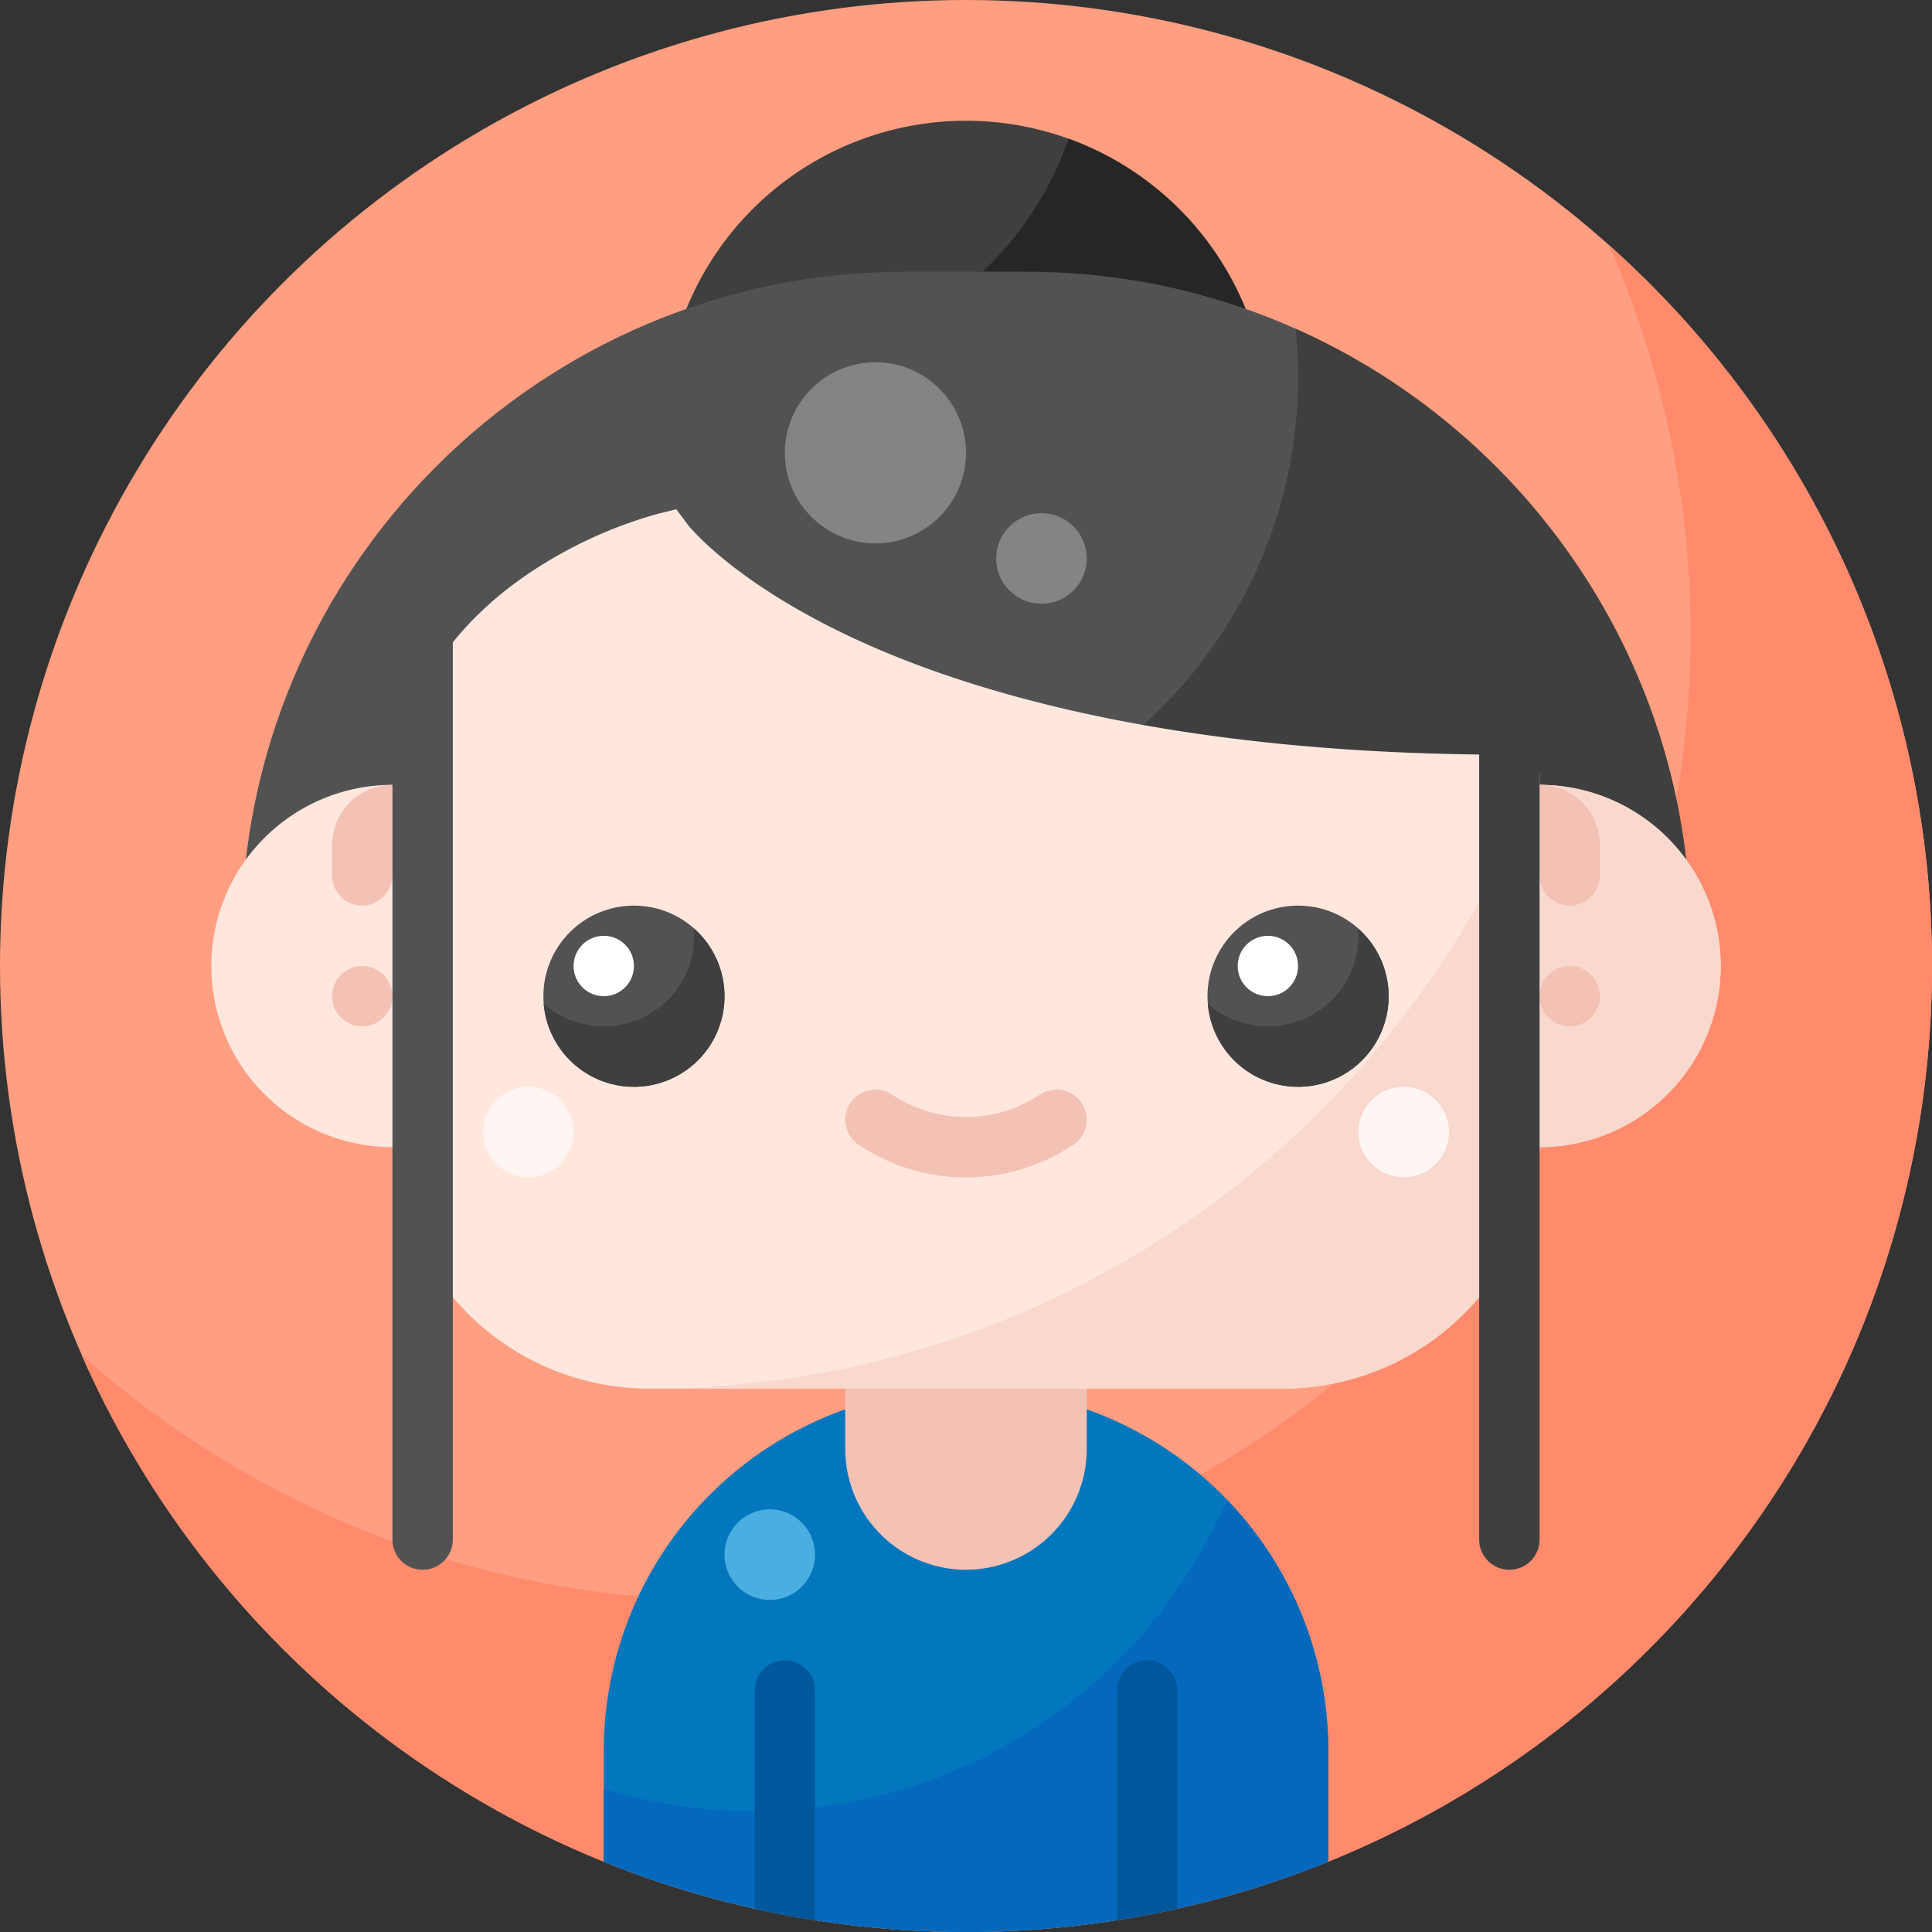 <svg height="512" viewBox="0 0 512 512" width="512" xmlns="http://www.w3.org/2000/svg"><rect x="0" y="0" width="512" height="512" fill="#333333" stroke="none"/><circle cx="256" cy="256" fill="#ff9e80" r="256"/><path d="m426.4 64.974a255.094 255.094 0 0 1 21.6 103.026c0 141.385-114.615 256-256 256a255.026 255.026 0 0 1 -170.4-64.974c39.644 90.074 129.67 152.974 234.4 152.974 141.385 0 256-114.615 256-256a255.348 255.348 0 0 0 -85.6-191.026z" fill="#ff8b6c"/><path d="m352 464a96 96 0 0 0 -192 0v29.372a256.684 256.684 0 0 0 192 0z" fill="#0277bd"/><path d="m256 416a32.036 32.036 0 0 1 -32-32v-32h64v32a32.036 32.036 0 0 1 -32 32z" fill="#f4c2b5"/><path d="m325.1 397.427a136.169 136.169 0 0 1 -165.1 76.59v19.355a256.684 256.684 0 0 0 192 0v-29.372a95.671 95.671 0 0 0 -26.9-66.573z" fill="#0469bc"/><circle cx="204" cy="412" fill="#4baee0" r="12"/><path d="m208 440a8 8 0 0 0 -8 8v57.84q7.913 1.766 16 3.042v-60.882a8 8 0 0 0 -8-8z" fill="#01579b"/><path d="m304 440a8 8 0 0 0 -8 8v60.882q8.088-1.269 16-3.042v-57.84a8 8 0 0 0 -8-8z" fill="#01579b"/><path d="m336 120h-160v-8a80 80 0 0 1 160 0z" fill="#3f3f3f"/><path d="m283.186 36.763a88.032 88.032 0 0 1 -83.186 59.237 88.189 88.189 0 0 1 -21.767-2.715 79.871 79.871 0 0 0 -2.233 18.715v8h160v-8a80.134 80.134 0 0 0 -52.814-75.237z" fill="#262626"/><path d="m448 256h-384v-8c0-97.047 78.953-176 176-176h32c97.047 0 176 78.953 176 176z" fill="#525252"/><path d="m220 256h228v-8c0-71.666-43.061-133.456-104.663-160.879a125.405 125.405 0 0 1 .663 12.879 124 124 0 0 1 -124 124z" fill="#3f3f3f"/><path d="m340 368h-168a68.089 68.089 0 0 1 -67.884-64h-.116a48 48 0 0 1 0-96h.408c2.3-22.227 14.307-41.324 35.06-55.593a118.172 118.172 0 0 1 34.592-16.168l5.153-1.289 3.187 4.25c.085.11 12 15.258 44.486 30.251 30.194 13.937 84.737 30.549 173.114 30.549a8 8 0 0 1 8 8 48 48 0 0 1 0 96h-.116a68.089 68.089 0 0 1 -67.884 64z" fill="#ffe7de"/><circle cx="168" cy="264" fill="#525252" r="24"/><circle cx="344" cy="264" fill="#525252" r="24"/><path d="m183.915 246.057c.051.641.085 1.288.085 1.943a23.983 23.983 0 0 1 -39.915 17.943 24 24 0 1 0 39.83-19.886z" fill="#3f3f3f"/><path d="m359.915 246.057c.051.641.085 1.288.085 1.943a23.983 23.983 0 0 1 -39.915 17.943 24 24 0 1 0 39.83-19.886z" fill="#3f3f3f"/><circle cx="160" cy="256" fill="#fff" r="8"/><circle cx="336" cy="256" fill="#fff" r="8"/><path d="m408 208v-3.49c-35.837 95.509-127.973 163.49-236 163.49h168a68.089 68.089 0 0 0 67.884-64h.116a48 48 0 0 0 0-96z" fill="#f9d8cd"/><path d="m96 272a8 8 0 1 1 8-8 8.011 8.011 0 0 1 -8 8zm8-64v23.716a8.189 8.189 0 0 1 -7.45 8.265 8.009 8.009 0 0 1 -8.55-7.981v-8a16 16 0 0 1 16-16z" fill="#f4c2b5"/><path d="m416 272a8 8 0 1 1 8-8 8.011 8.011 0 0 1 -8 8zm8-48v7.716a8.189 8.189 0 0 1 -7.45 8.265 8.009 8.009 0 0 1 -8.55-7.981v-24a16 16 0 0 1 16 16z" fill="#f4c2b5"/><circle cx="140" cy="300" fill="#fff5f2" r="12"/><circle cx="372" cy="300" fill="#fff5f2" r="12"/><path d="m256 312.027a51.2 51.2 0 0 1 -28.438-8.637 8 8 0 0 1 8.875-13.313 35.176 35.176 0 0 0 39.125 0 8 8 0 0 1 8.875 13.313 51.2 51.2 0 0 1 -28.437 8.637z" fill="#f4c2b5"/><circle cx="232" cy="120" fill="#848484" r="24"/><circle cx="276" cy="148" fill="#848484" r="12"/><path d="m112 416a8 8 0 0 1 -8-8v-240a8 8 0 0 1 16 0v240a8 8 0 0 1 -8 8z" fill="#525252"/><path d="m400 416a8 8 0 0 1 -8-8v-240a8 8 0 0 1 16 0v240a8 8 0 0 1 -8 8z" fill="#3f3f3f"/></svg>